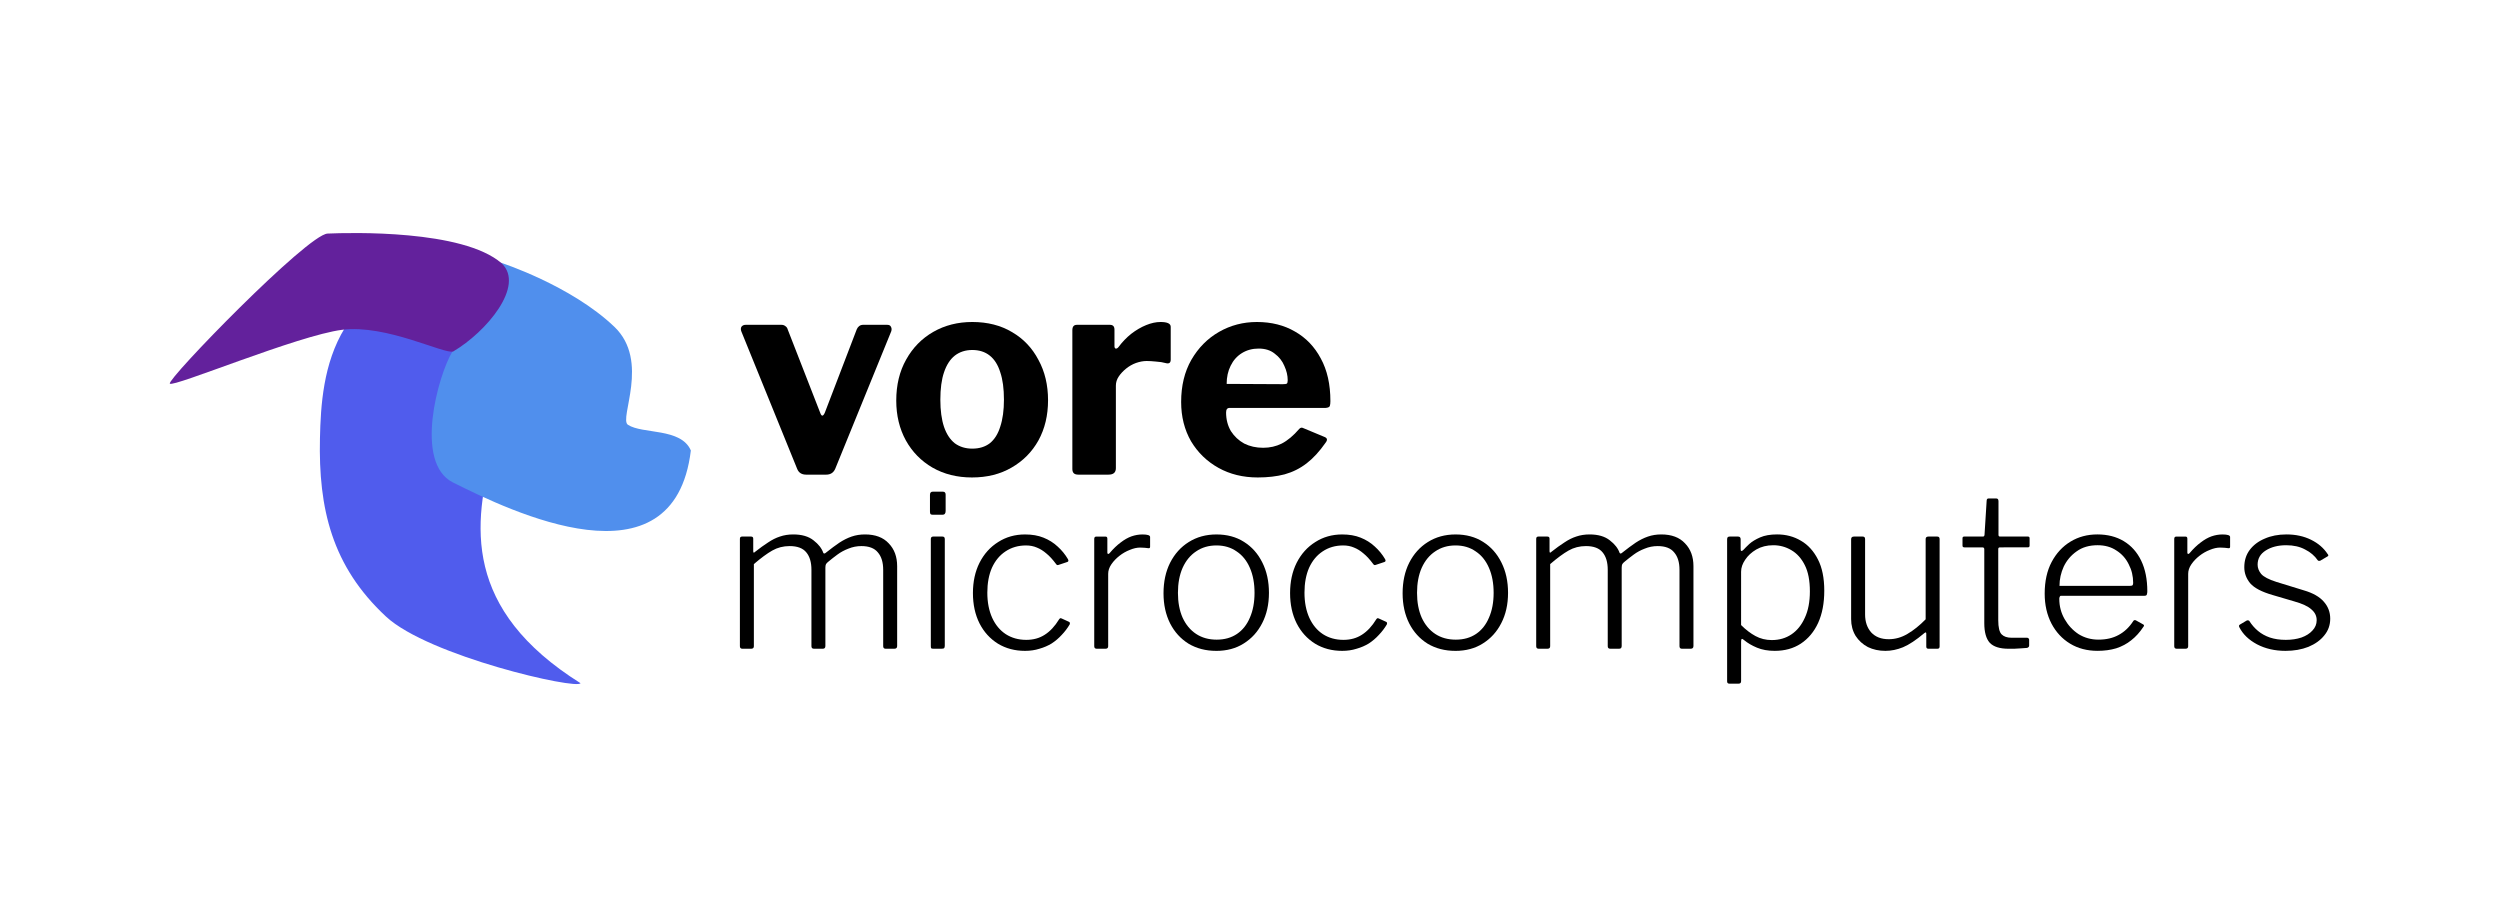 <?xml version="1.0" encoding="UTF-8" standalone="no"?>
<!-- Created with Inkscape (http://www.inkscape.org/) -->

<svg
   width="150mm"
   height="55mm"
   viewBox="0 0 150 55"
   version="1.1"
   id="svg7355"
   xml:space="preserve"
   xmlns="http://www.w3.org/2000/svg"
   xmlns:svg="http://www.w3.org/2000/svg"><defs
     id="defs7352"><rect
       x="136.513"
       y="46.742"
       width="144.541"
       height="77.249"
       id="rect291" /></defs><g
     id="layer1"><g
       id="layer1-5"
       transform="matrix(0.123,0,0,0.123,9.547,11.241)"><path
         style="fill:#505ced;fill-opacity:1;stroke:none;stroke-width:0.925"
         d="m 78.458,122.334 c -0.774,34.451 5.853,62.512 32.202,87.028 20.783,19.338 93.429,35.835 94.891,32.507 C 91.192,170.105 222.642,75.521 159.387,36.301 83.161,39.006 79.161,91.035 78.458,122.334 Z"
         id="path1830" /><path
         style="display:inline;fill:#508fed;fill-opacity:1;stroke:none;stroke-width:0.746"
         d="m 166.445,36.668 c 0,0 34.32,11.006 55.629,31.356 17.514,16.725 2.119,44.814 6.597,47.784 7.07,4.689 25.918,1.392 30.712,12.544 -8.25,68.493 -88.167,29.524 -116.015,15.62 -19.225,-9.598 -7.191,-52.513 -0.355,-63.766 13.499,-22.219 23.431,-43.538 23.431,-43.538 z"
         id="path1832" /><path
         style="display:inline;fill:#63219c;fill-opacity:1;stroke:none;stroke-width:0.519"
         d="M 143.445,80.069 C 159.562,70.583 178.714,47.969 167.048,37.021 148.126,20.582 93.211,22.062 82.177,22.548 72.34,22.981 3.601,93.792 5.229,95.752 6.856,97.713 67.754,72.216 89.288,69.486 110.828,66.755 138.999,81.464 143.445,80.069 Z"
         id="path2614" /></g><g
       aria-label="vore"
       transform="matrix(0.265,0,0,0.265,7.936,0.454)"
       id="text289"
       style="font-size:42.667px;font-family:'DejaVu Sans Mono';-inkscape-font-specification:'DejaVu Sans Mono';word-spacing:0px;white-space:pre;shape-inside:url(#rect291);display:inline;fill:#000000;fill-opacity:1;stroke-width:2.82"><path
         d="m 170.946,71.832 q 0.64,0 0.832,0.448 0.256,0.448 0.064,1.024 l -12.672,31.104 q -0.576,1.344 -2.048,1.344 h -4.544 q -1.536,0 -2.048,-1.344 l -12.608,-31.04 q -0.256,-0.64 0,-1.088 0.32,-0.448 0.96,-0.448 h 8.128 q 0.512,0 0.896,0.32 0.384,0.256 0.512,0.768 l 7.36,18.88 q 0.448,1.216 1.024,-0.064 l 7.232,-18.88 q 0.192,-0.448 0.512,-0.704 0.384,-0.32 0.896,-0.32 z"
         style="font-weight:bold;font-size:64px;font-family:'Libre Franklin';-inkscape-font-specification:'Libre Franklin Bold';fill:#000000;fill-opacity:1"
         id="path1233" /><path
         d="m 190.13,106.392 q -5.056,0 -8.96,-2.24 -3.84,-2.24 -6.016,-6.144 -2.176,-3.968 -2.176,-9.024 0,-5.312 2.24,-9.28 2.24,-4.032 6.144,-6.272 3.904,-2.24 8.832,-2.24 5.184,0 9.024,2.304 3.84,2.24 5.952,6.272 2.176,3.968 2.176,9.152 0,5.12 -2.176,9.088 -2.176,3.904 -6.08,6.144 -3.84,2.24 -8.96,2.24 z m 0.064,-6.528 q 2.368,0 3.968,-1.216 1.6,-1.28 2.368,-3.776 0.832,-2.496 0.832,-6.08 0,-3.776 -0.832,-6.208 -0.768,-2.496 -2.368,-3.776 -1.6,-1.28 -3.968,-1.28 -2.304,0 -3.968,1.28 -1.6,1.28 -2.432,3.776 -0.832,2.432 -0.832,6.208 0,3.648 0.832,6.144 0.832,2.432 2.432,3.712 1.664,1.216 3.968,1.216 z"
         style="font-weight:bold;font-size:64px;font-family:'Libre Franklin';-inkscape-font-specification:'Libre Franklin Bold';fill:#000000;fill-opacity:1"
         id="path1235" /><path
         d="m 214.194,105.752 q -0.704,0 -1.024,-0.32 -0.32,-0.32 -0.32,-0.96 V 73.048 q 0,-1.216 1.024,-1.216 h 7.488 q 1.024,0 1.024,1.088 v 3.776 q 0,0.384 0.256,0.512 0.32,0.064 0.64,-0.32 1.28,-1.728 2.88,-3.008 1.664,-1.28 3.392,-1.984 1.728,-0.704 3.264,-0.704 2.304,0 2.304,1.088 v 7.424 q 0,1.024 -0.96,0.832 -1.152,-0.32 -2.368,-0.384 -1.216,-0.128 -2.112,-0.128 -1.152,0 -2.432,0.448 -1.216,0.448 -2.24,1.28 -1.024,0.832 -1.664,1.792 -0.64,0.96 -0.64,2.048 v 18.688 q 0,1.472 -1.664,1.472 z"
         style="font-weight:bold;font-size:64px;font-family:'Libre Franklin';-inkscape-font-specification:'Libre Franklin Bold';fill:#000000;fill-opacity:1"
         id="path1237" /><path
         d="m 247.658,91.672 q 0,2.368 1.088,4.224 1.152,1.792 3.008,2.816 1.92,0.96 4.288,0.96 2.304,0 4.224,-0.96 1.984,-1.024 3.968,-3.328 0.256,-0.256 0.448,-0.256 0.192,-0.064 0.704,0.192 l 4.608,1.92 q 0.896,0.384 0.192,1.28 -2.048,2.944 -4.288,4.672 -2.24,1.728 -4.992,2.496 -2.688,0.704 -6.08,0.704 -4.992,0 -8.896,-2.176 -3.904,-2.176 -6.208,-6.016 -2.24,-3.904 -2.24,-8.896 0,-5.504 2.304,-9.536 2.368,-4.096 6.272,-6.336 3.904,-2.24 8.576,-2.24 4.928,0 8.64,2.176 3.712,2.112 5.824,6.08 2.176,3.968 2.176,9.664 0,0.704 -0.128,1.088 -0.128,0.384 -0.96,0.448 h -21.76 q -0.384,0 -0.576,0.256 -0.192,0.256 -0.192,0.768 z m 12.864,-6.4 q 0.704,0 0.896,-0.128 0.192,-0.192 0.192,-0.768 0,-1.6 -0.768,-3.264 -0.704,-1.664 -2.176,-2.752 -1.408,-1.152 -3.648,-1.152 -2.112,0 -3.776,1.024 -1.664,1.024 -2.56,2.88 -0.896,1.792 -0.896,4.096 z"
         style="font-weight:bold;font-size:64px;font-family:'Libre Franklin';-inkscape-font-specification:'Libre Franklin Bold';fill:#000000;fill-opacity:1"
         id="path1239" /></g><g
       aria-label="microcomputers"
       id="text511"
       style="font-weight:300;font-size:12.7px;font-family:'Libre Franklin';-inkscape-font-specification:'Libre Franklin Light';stroke-width:0.746"><path
         d="m 44.546,38.925 q -0.152,0 -0.152,-0.152 v -6.439 q 0,-0.14 0.127,-0.14 h 0.546 q 0.127,0 0.127,0.127 v 0.749 q 0,0.064 0.025,0.089 0.025,0.013 0.089,-0.051 0.419,-0.33 0.775,-0.559 0.356,-0.241 0.711,-0.356 0.368,-0.127 0.8,-0.127 0.775,0 1.219,0.356 0.445,0.343 0.584,0.749 0.025,0.051 0.076,0.038 0.051,-0.013 0.102,-0.064 0.432,-0.343 0.787,-0.584 0.368,-0.241 0.737,-0.368 0.368,-0.127 0.8,-0.127 0.927,0 1.422,0.533 0.508,0.521 0.508,1.372 v 4.788 q 0,0.165 -0.165,0.165 h -0.533 q -0.064,0 -0.102,-0.038 -0.038,-0.038 -0.038,-0.114 v -4.585 q 0,-0.673 -0.318,-1.041 -0.305,-0.381 -0.991,-0.381 -0.406,0 -0.775,0.152 -0.368,0.14 -0.66,0.356 -0.292,0.216 -0.521,0.406 -0.114,0.089 -0.165,0.165 -0.038,0.076 -0.038,0.216 v 4.699 q 0,0.165 -0.152,0.165 h -0.533 q -0.076,0 -0.114,-0.038 -0.038,-0.038 -0.038,-0.114 v -4.585 q 0,-0.673 -0.305,-1.041 -0.305,-0.381 -1.003,-0.381 -0.572,0 -1.041,0.267 -0.47,0.267 -1.105,0.813 v 4.928 q 0,0.152 -0.165,0.152 z"
         style="stroke-width:0.746"
         id="path1204" /><path
         d="m 56.687,38.734 q 0,0.114 -0.038,0.152 -0.038,0.038 -0.165,0.038 h -0.47 q -0.102,0 -0.14,-0.025 -0.025,-0.038 -0.025,-0.127 v -6.426 q 0,-0.152 0.14,-0.152 h 0.559 q 0.14,0 0.14,0.152 z m 0.051,-8.077 q 0,0.229 -0.191,0.229 h -0.584 q -0.102,0 -0.14,-0.051 -0.025,-0.051 -0.025,-0.152 v -0.991 q 0,-0.191 0.165,-0.191 h 0.61 q 0.165,0 0.165,0.178 z"
         style="stroke-width:0.746"
         id="path1206" /><path
         d="m 61.501,32.067 q 0.635,0 1.105,0.191 0.483,0.191 0.851,0.533 0.368,0.33 0.622,0.762 0.064,0.127 -0.038,0.165 l -0.533,0.178 q -0.089,0.038 -0.152,-0.064 -0.292,-0.394 -0.572,-0.622 -0.279,-0.241 -0.572,-0.356 -0.292,-0.127 -0.648,-0.127 -0.699,0 -1.232,0.356 -0.521,0.343 -0.813,0.978 -0.279,0.635 -0.279,1.499 0,0.864 0.292,1.511 0.292,0.635 0.813,0.978 0.533,0.343 1.232,0.343 0.635,0 1.105,-0.305 0.483,-0.305 0.864,-0.927 0.038,-0.051 0.064,-0.064 0.038,-0.013 0.089,0.013 l 0.445,0.203 q 0.076,0.038 0.038,0.152 -0.203,0.343 -0.483,0.635 -0.267,0.292 -0.597,0.508 -0.33,0.203 -0.737,0.318 -0.394,0.127 -0.864,0.127 -0.914,0 -1.626,-0.432 -0.711,-0.445 -1.105,-1.219 -0.394,-0.787 -0.394,-1.816 0,-1.029 0.394,-1.816 0.406,-0.8 1.118,-1.245 0.711,-0.457 1.613,-0.457 z"
         style="stroke-width:0.746"
         id="path1208" /><path
         d="m 65.806,38.925 q -0.076,0 -0.114,-0.038 -0.038,-0.038 -0.038,-0.114 v -6.439 q 0,-0.14 0.127,-0.14 h 0.546 q 0.114,0 0.114,0.127 v 0.838 q 0,0.064 0.038,0.076 0.038,0.013 0.089,-0.038 0.343,-0.406 0.673,-0.648 0.33,-0.254 0.648,-0.368 0.33,-0.114 0.66,-0.114 0.457,0 0.457,0.152 v 0.584 q 0,0.102 -0.102,0.089 -0.089,-0.013 -0.216,-0.025 -0.114,-0.013 -0.279,-0.013 -0.292,0 -0.622,0.14 -0.33,0.127 -0.622,0.356 -0.292,0.229 -0.483,0.508 -0.191,0.279 -0.191,0.572 v 4.343 q 0,0.152 -0.165,0.152 z"
         style="stroke-width:0.746"
         id="path1210" /><path
         d="m 72.974,39.052 q -0.94,0 -1.664,-0.432 -0.711,-0.445 -1.105,-1.219 -0.394,-0.787 -0.394,-1.803 0,-1.041 0.394,-1.829 0.406,-0.8 1.118,-1.245 0.724,-0.457 1.664,-0.457 0.953,0 1.651,0.445 0.711,0.445 1.105,1.245 0.394,0.787 0.394,1.816 0,1.029 -0.406,1.816 -0.394,0.775 -1.105,1.219 -0.699,0.445 -1.651,0.445 z m 0.025,-0.673 q 0.711,0 1.219,-0.343 0.508,-0.343 0.775,-0.978 0.279,-0.635 0.279,-1.486 0,-0.864 -0.279,-1.499 -0.279,-0.648 -0.8,-0.991 -0.508,-0.356 -1.206,-0.356 -0.699,0 -1.219,0.356 -0.521,0.343 -0.813,0.991 -0.279,0.635 -0.279,1.499 0,0.851 0.279,1.486 0.292,0.635 0.813,0.978 0.521,0.343 1.232,0.343 z"
         style="stroke-width:0.746"
         id="path1212" /><path
         d="m 80.53,32.067 q 0.635,0 1.105,0.191 0.483,0.191 0.851,0.533 0.368,0.33 0.622,0.762 0.064,0.127 -0.038,0.165 l -0.533,0.178 q -0.089,0.038 -0.152,-0.064 -0.292,-0.394 -0.572,-0.622 -0.279,-0.241 -0.572,-0.356 -0.292,-0.127 -0.648,-0.127 -0.699,0 -1.232,0.356 -0.521,0.343 -0.813,0.978 -0.279,0.635 -0.279,1.499 0,0.864 0.292,1.511 0.292,0.635 0.813,0.978 0.533,0.343 1.232,0.343 0.635,0 1.105,-0.305 0.483,-0.305 0.864,-0.927 0.038,-0.051 0.064,-0.064 0.038,-0.013 0.089,0.013 l 0.445,0.203 q 0.076,0.038 0.038,0.152 -0.203,0.343 -0.483,0.635 -0.267,0.292 -0.597,0.508 -0.33,0.203 -0.737,0.318 -0.394,0.127 -0.864,0.127 -0.914,0 -1.626,-0.432 -0.711,-0.445 -1.105,-1.219 -0.394,-0.787 -0.394,-1.816 0,-1.029 0.394,-1.816 0.406,-0.8 1.118,-1.245 0.711,-0.457 1.613,-0.457 z"
         style="stroke-width:0.746"
         id="path1214" /><path
         d="m 87.32,39.052 q -0.94,0 -1.664,-0.432 -0.711,-0.445 -1.105,-1.219 -0.394,-0.787 -0.394,-1.803 0,-1.041 0.394,-1.829 0.406,-0.8 1.118,-1.245 0.724,-0.457 1.664,-0.457 0.953,0 1.651,0.445 0.711,0.445 1.105,1.245 0.394,0.787 0.394,1.816 0,1.029 -0.406,1.816 -0.394,0.775 -1.105,1.219 -0.699,0.445 -1.651,0.445 z m 0.025,-0.673 q 0.711,0 1.219,-0.343 0.508,-0.343 0.775,-0.978 0.279,-0.635 0.279,-1.486 0,-0.864 -0.279,-1.499 -0.279,-0.648 -0.8,-0.991 -0.508,-0.356 -1.206,-0.356 -0.699,0 -1.219,0.356 -0.521,0.343 -0.813,0.991 -0.279,0.635 -0.279,1.499 0,0.851 0.279,1.486 0.292,0.635 0.813,0.978 0.521,0.343 1.232,0.343 z"
         style="stroke-width:0.746"
         id="path1216" /><path
         d="m 92.324,38.925 q -0.152,0 -0.152,-0.152 v -6.439 q 0,-0.14 0.127,-0.14 h 0.546 q 0.127,0 0.127,0.127 v 0.749 q 0,0.064 0.025,0.089 0.025,0.013 0.089,-0.051 0.419,-0.33 0.775,-0.559 0.356,-0.241 0.711,-0.356 0.368,-0.127 0.8,-0.127 0.775,0 1.219,0.356 0.445,0.343 0.584,0.749 0.025,0.051 0.076,0.038 0.051,-0.013 0.102,-0.064 0.432,-0.343 0.787,-0.584 0.368,-0.241 0.737,-0.368 0.368,-0.127 0.8,-0.127 0.927,0 1.422,0.533 0.508,0.521 0.508,1.372 v 4.788 q 0,0.165 -0.165,0.165 h -0.533 q -0.064,0 -0.102,-0.038 -0.038,-0.038 -0.038,-0.114 v -4.585 q 0,-0.673 -0.318,-1.041 -0.305,-0.381 -0.991,-0.381 -0.406,0 -0.775,0.152 -0.368,0.14 -0.66,0.356 -0.292,0.216 -0.521,0.406 -0.114,0.089 -0.165,0.165 -0.038,0.076 -0.038,0.216 v 4.699 q 0,0.165 -0.152,0.165 h -0.533 q -0.076,0 -0.114,-0.038 -0.038,-0.038 -0.038,-0.114 v -4.585 q 0,-0.673 -0.305,-1.041 -0.305,-0.381 -1.003,-0.381 -0.572,0 -1.041,0.267 -0.47,0.267 -1.105,0.813 v 4.928 q 0,0.152 -0.165,0.152 z"
         style="stroke-width:0.746"
         id="path1218" /><path
         d="m 104.287,32.194 q 0.152,0 0.152,0.165 v 0.584 q 0,0.102 0.038,0.114 0.051,0.013 0.127,-0.064 0.127,-0.14 0.356,-0.356 0.241,-0.216 0.648,-0.394 0.406,-0.178 1.016,-0.178 0.8,0 1.435,0.381 0.635,0.368 1.016,1.118 0.381,0.737 0.381,1.88 0,1.118 -0.368,1.93 -0.368,0.8 -1.041,1.245 -0.66,0.432 -1.562,0.432 -0.61,0 -1.067,-0.191 -0.457,-0.191 -0.762,-0.445 -0.114,-0.102 -0.152,-0.076 -0.038,0.025 -0.038,0.165 v 2.362 q 0,0.152 -0.14,0.152 h -0.572 q -0.127,0 -0.127,-0.14 v -8.509 q 0,-0.102 0.038,-0.14 0.038,-0.038 0.14,-0.038 z m 0.178,5.309 q 0.419,0.419 0.864,0.66 0.445,0.241 0.978,0.241 0.673,0 1.181,-0.343 0.508,-0.343 0.8,-0.991 0.305,-0.648 0.305,-1.587 0,-0.978 -0.305,-1.575 -0.305,-0.61 -0.813,-0.902 -0.495,-0.292 -1.079,-0.292 -0.572,0 -1.016,0.254 -0.432,0.254 -0.673,0.622 -0.241,0.356 -0.241,0.711 z"
         style="stroke-width:0.746"
         id="path1220" /><path
         d="m 113.317,38.353 q 0.597,0 1.13,-0.318 0.546,-0.318 1.092,-0.876 v -4.813 q 0,-0.152 0.165,-0.152 h 0.533 q 0.14,0 0.14,0.152 v 6.439 q 0,0.14 -0.127,0.14 h -0.546 q -0.127,0 -0.127,-0.127 v -0.775 q 0,-0.064 -0.025,-0.076 -0.025,-0.013 -0.089,0.038 -0.737,0.622 -1.283,0.851 -0.533,0.216 -1.054,0.216 -0.584,0 -1.054,-0.229 -0.457,-0.241 -0.737,-0.673 -0.267,-0.445 -0.267,-1.003 v -4.788 q 0,-0.165 0.165,-0.165 h 0.533 q 0.14,0 0.14,0.152 v 4.521 q 0,0.66 0.368,1.079 0.381,0.406 1.041,0.406 z"
         style="stroke-width:0.746"
         id="path1222" /><path
         d="m 119.997,32.842 q -0.102,0 -0.102,0.102 v 4.267 q 0,0.648 0.203,0.851 0.203,0.203 0.597,0.203 h 0.927 q 0.064,0 0.089,0.038 0.038,0.025 0.038,0.089 v 0.343 q 0,0.102 -0.127,0.14 -0.114,0.013 -0.343,0.025 -0.216,0.013 -0.432,0.025 -0.216,0 -0.33,0 -0.787,0 -1.13,-0.356 -0.33,-0.368 -0.33,-1.181 v -4.432 q 0,-0.114 -0.114,-0.114 h -1.079 q -0.114,0 -0.114,-0.102 v -0.445 q 0,-0.102 0.102,-0.102 h 1.13 q 0.076,0 0.089,-0.102 l 0.127,-2.032 q 0,-0.152 0.114,-0.152 h 0.457 q 0.14,0 0.14,0.165 v 2.019 q 0,0.102 0.089,0.102 h 1.676 q 0.102,0 0.102,0.102 v 0.445 q 0,0.102 -0.114,0.102 z"
         style="stroke-width:0.746"
         id="path1224" /><path
         d="m 123.558,35.94 q 0,0.648 0.318,1.206 0.318,0.559 0.838,0.902 0.533,0.33 1.194,0.33 0.699,0 1.206,-0.279 0.521,-0.279 0.876,-0.826 0.038,-0.064 0.076,-0.064 0.038,-0.013 0.089,0.013 l 0.432,0.241 q 0.102,0.051 0.013,0.152 -0.318,0.483 -0.724,0.8 -0.394,0.318 -0.902,0.483 -0.508,0.152 -1.118,0.152 -0.94,0 -1.651,-0.432 -0.711,-0.432 -1.118,-1.206 -0.406,-0.787 -0.406,-1.791 0,-1.118 0.419,-1.905 0.419,-0.787 1.13,-1.219 0.711,-0.432 1.613,-0.432 0.914,0 1.587,0.406 0.673,0.406 1.041,1.168 0.368,0.762 0.368,1.841 0,0.089 -0.025,0.178 -0.013,0.089 -0.152,0.089 h -5.016 q -0.038,0 -0.064,0.064 -0.025,0.051 -0.025,0.127 z m 4.216,-0.787 q 0.14,0 0.178,-0.038 0.038,-0.038 0.038,-0.14 0,-0.61 -0.267,-1.118 -0.254,-0.521 -0.737,-0.826 -0.47,-0.318 -1.13,-0.318 -0.749,0 -1.257,0.368 -0.508,0.356 -0.775,0.914 -0.254,0.559 -0.254,1.156 z"
         style="stroke-width:0.746"
         id="path1226" /><path
         d="m 130.606,38.925 q -0.076,0 -0.114,-0.038 -0.038,-0.038 -0.038,-0.114 v -6.439 q 0,-0.14 0.127,-0.14 h 0.546 q 0.114,0 0.114,0.127 v 0.838 q 0,0.064 0.038,0.076 0.038,0.013 0.089,-0.038 0.343,-0.406 0.673,-0.648 0.33,-0.254 0.648,-0.368 0.33,-0.114 0.66,-0.114 0.457,0 0.457,0.152 v 0.584 q 0,0.102 -0.102,0.089 -0.089,-0.013 -0.216,-0.025 -0.114,-0.013 -0.279,-0.013 -0.292,0 -0.622,0.14 -0.33,0.127 -0.622,0.356 -0.292,0.229 -0.483,0.508 -0.191,0.279 -0.191,0.572 v 4.343 q 0,0.152 -0.165,0.152 z"
         style="stroke-width:0.746"
         id="path1228" /><path
         d="m 139.064,33.616 q -0.279,-0.406 -0.762,-0.648 -0.47,-0.254 -1.13,-0.254 -0.737,0 -1.232,0.318 -0.483,0.305 -0.483,0.851 0,0.292 0.216,0.559 0.229,0.254 0.902,0.47 l 1.651,0.508 q 0.826,0.241 1.206,0.686 0.381,0.432 0.381,1.016 0,0.572 -0.356,1.003 -0.343,0.432 -0.953,0.686 -0.61,0.241 -1.372,0.241 -0.965,0 -1.714,-0.394 -0.737,-0.394 -1.054,-1.016 -0.025,-0.051 -0.025,-0.089 0,-0.038 0.051,-0.076 l 0.406,-0.241 q 0.051,-0.025 0.089,-0.013 0.051,0 0.076,0.038 0.216,0.343 0.521,0.597 0.305,0.254 0.711,0.394 0.419,0.14 0.953,0.14 0.521,0 0.94,-0.14 0.419,-0.152 0.66,-0.419 0.254,-0.267 0.254,-0.622 0,-0.381 -0.318,-0.648 -0.305,-0.279 -1.041,-0.483 l -1.295,-0.381 q -0.965,-0.279 -1.333,-0.699 -0.356,-0.432 -0.356,-0.965 0,-0.597 0.318,-1.029 0.33,-0.445 0.902,-0.686 0.572,-0.254 1.308,-0.254 0.826,0 1.473,0.318 0.648,0.318 1.003,0.864 0.038,0.038 0.038,0.076 0,0.038 -0.051,0.064 l -0.432,0.254 q -0.038,0.013 -0.076,0.013 -0.038,0 -0.076,-0.038 z"
         style="stroke-width:0.746"
         id="path1230" /></g></g></svg>
